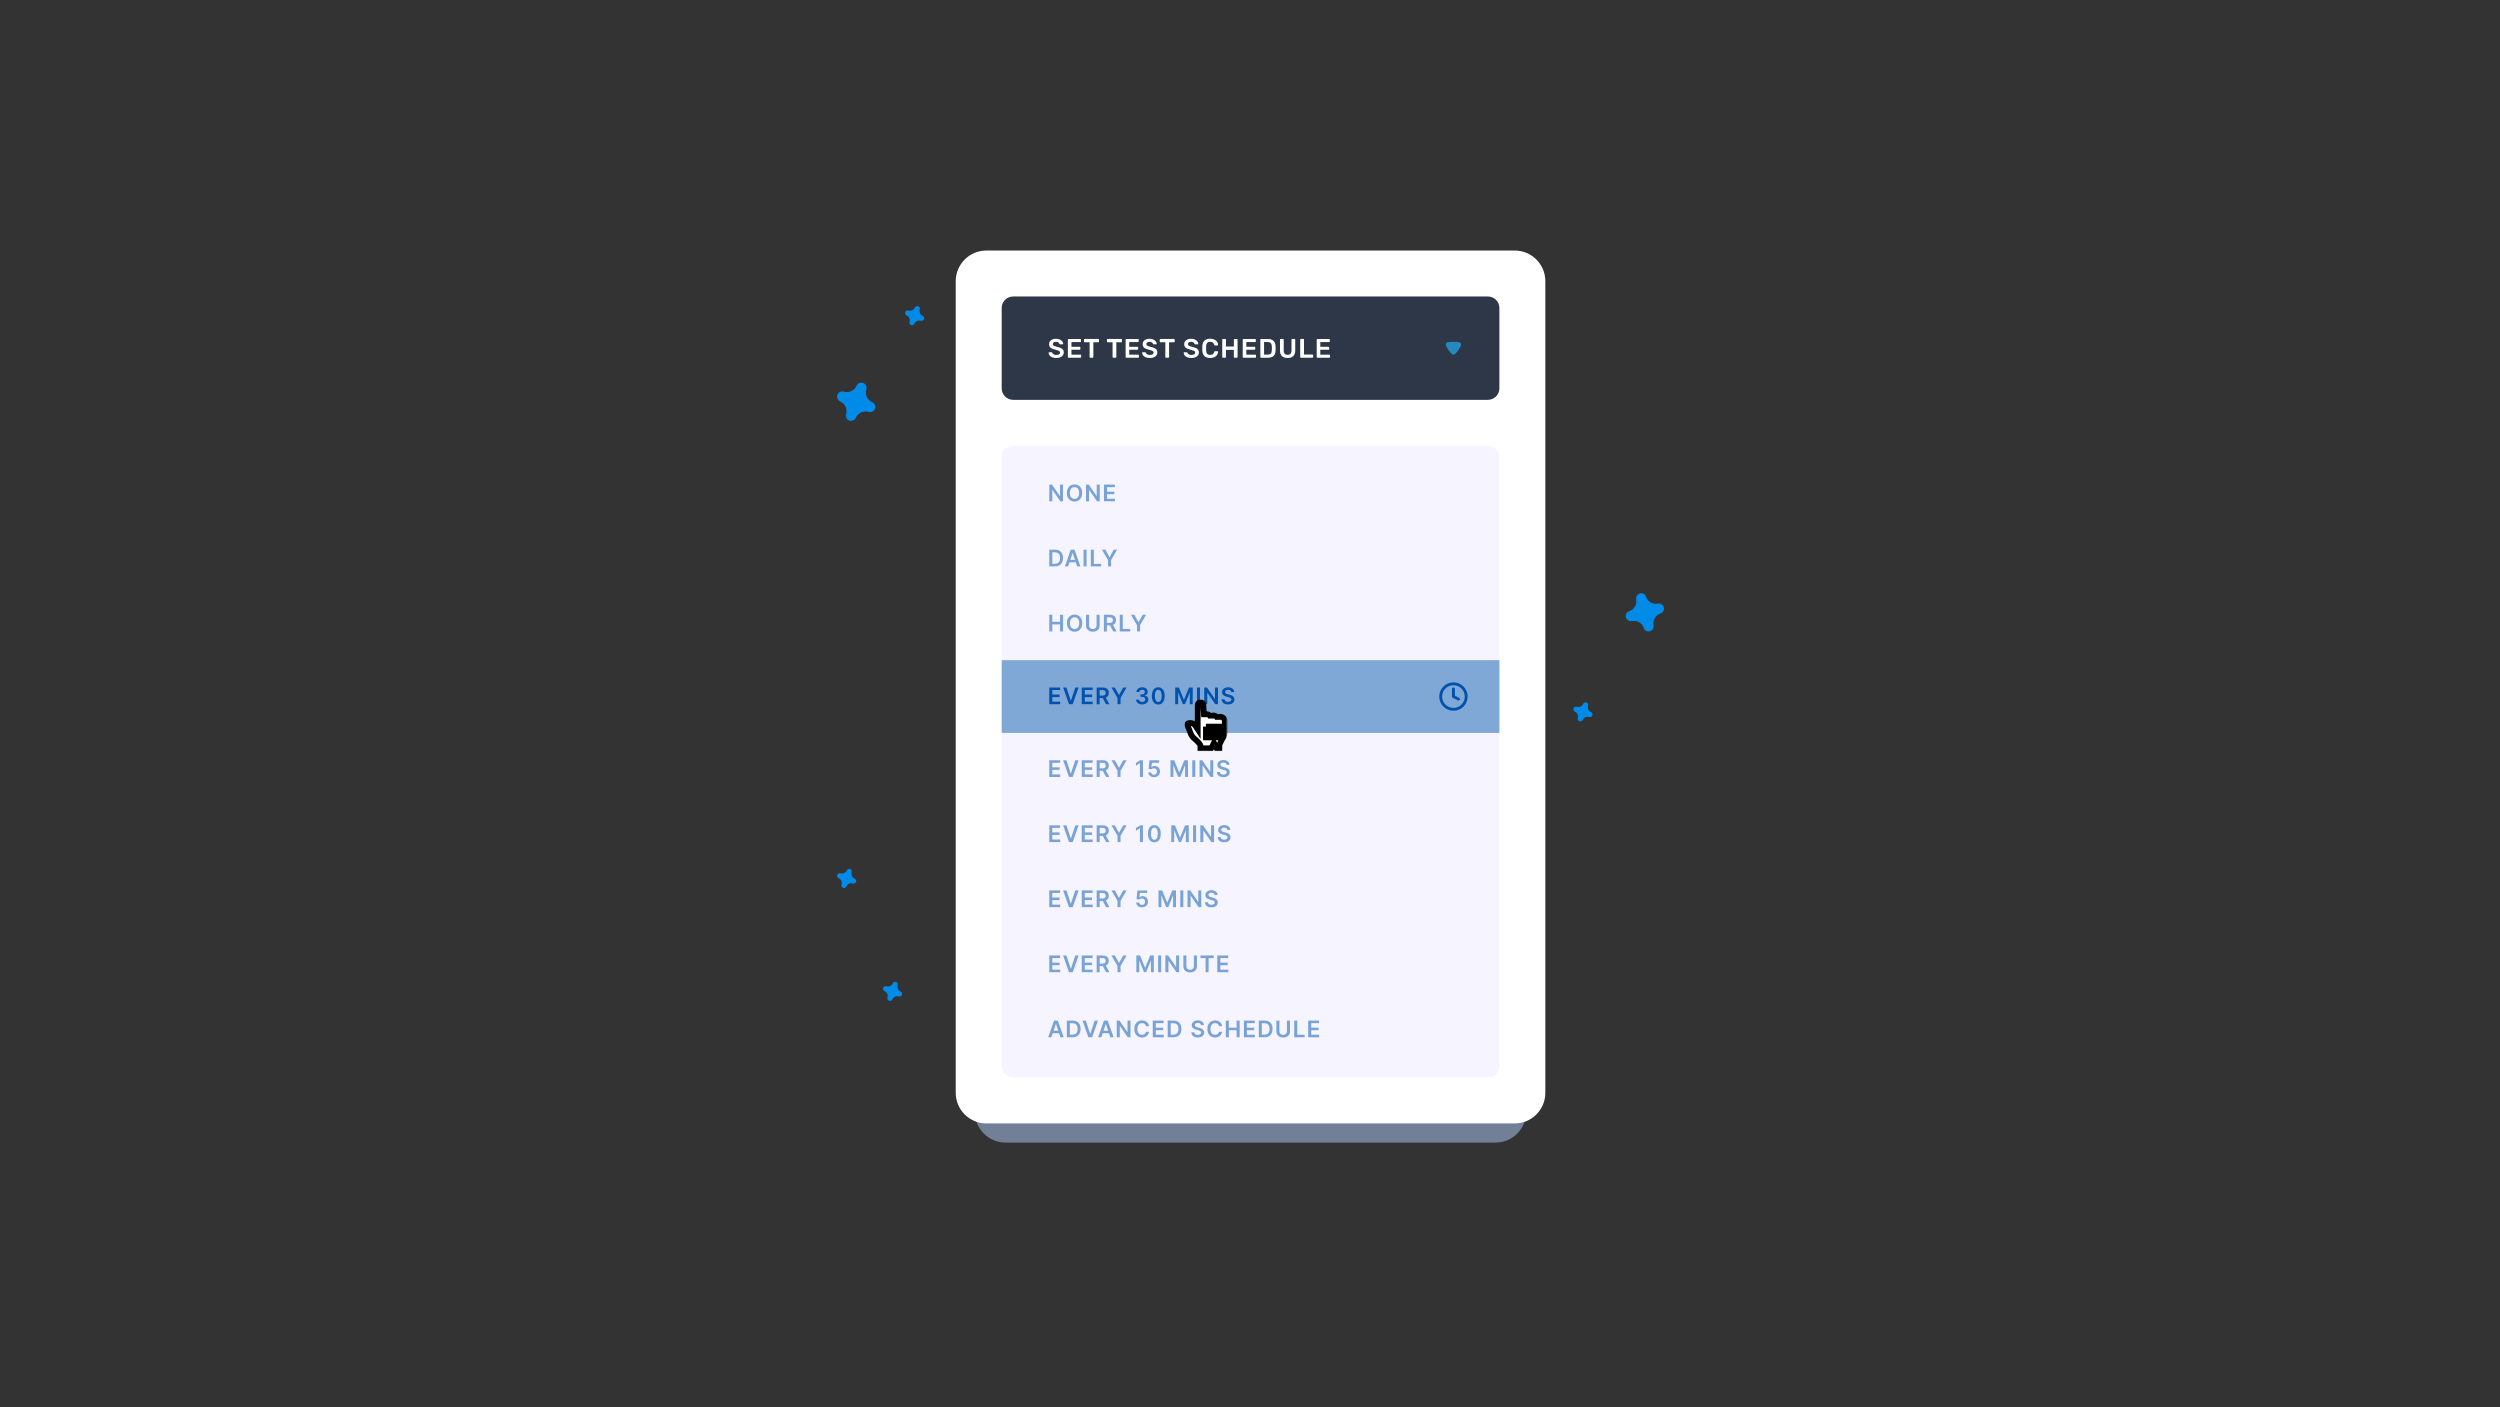 <?xml version="1.0" encoding="utf-8"?>
<!-- Generator: Adobe Illustrator 23.1.1, SVG Export Plug-In . SVG Version: 6.00 Build 0)  -->
<svg version="1.1" id="Layer_1" xmlns="http://www.w3.org/2000/svg" xmlns:xlink="http://www.w3.org/1999/xlink" x="0px" y="0px"
	 viewBox="0 0 1306 735" enable-background="new 0 0 1306 735" xml:space="preserve">
<rect x="0" y="0" width="1306" height="735" fill="#333333" stroke="none"/>
<g>
	<path fill="#008BE9" d="M481.98,164.99c-1.27-0.57-1.91-2-1.5-3.33c0.03-0.1,0.05-0.2,0.06-0.31c0.05-0.76-0.52-1.41-1.28-1.46
		c0,0-0.01,0-0.01,0c-0.47-0.03-0.92,0.18-1.19,0.55c-0.06,0.08-0.11,0.17-0.15,0.27c-0.57,1.27-2,1.91-3.33,1.5
		c-0.1-0.03-0.2-0.05-0.31-0.06c-0.76-0.05-1.41,0.52-1.46,1.28c0,0,0,0.01,0,0.01c-0.03,0.47,0.18,0.92,0.55,1.19
		c0.08,0.06,0.17,0.11,0.27,0.15c1.27,0.57,1.91,2,1.5,3.33c-0.03,0.1-0.05,0.2-0.06,0.31c-0.05,0.76,0.52,1.41,1.28,1.46
		c0,0,0.01,0,0.01,0c0.47,0.03,0.92-0.18,1.19-0.55c0.06-0.08,0.11-0.17,0.15-0.27c0.57-1.27,2-1.91,3.33-1.5
		c0.1,0.03,0.2,0.05,0.31,0.06c0.76,0.05,1.41-0.52,1.46-1.28c0,0,0-0.01,0-0.01c0.03-0.46-0.18-0.91-0.55-1.19
		C482.17,165.07,482.08,165.02,481.98,164.99z M446.46,458.99c-1.27-0.57-1.91-2-1.5-3.33c0.03-0.1,0.05-0.2,0.06-0.31
		c0.05-0.76-0.52-1.41-1.28-1.46c0,0-0.01,0-0.01,0c-0.46-0.03-0.91,0.18-1.19,0.55c-0.06,0.08-0.11,0.17-0.15,0.27
		c-0.57,1.27-2,1.91-3.33,1.5c-0.1-0.03-0.2-0.05-0.31-0.06c-0.76-0.05-1.41,0.52-1.46,1.28c0,0,0,0.01,0,0.01
		c-0.03,0.46,0.18,0.92,0.55,1.19c0.08,0.06,0.17,0.11,0.27,0.15c1.27,0.57,1.91,2,1.5,3.33c-0.03,0.1-0.05,0.2-0.06,0.31
		c-0.05,0.76,0.52,1.41,1.28,1.46c0,0,0.01,0,0.01,0c0.47,0.03,0.92-0.18,1.19-0.55c0.06-0.08,0.11-0.17,0.15-0.27
		c0.57-1.27,2-1.91,3.33-1.5c0.1,0.03,0.2,0.05,0.31,0.06c0.76,0.05,1.41-0.52,1.46-1.28c0,0,0-0.01,0-0.01
		c0.03-0.46-0.18-0.91-0.55-1.19C446.65,459.07,446.55,459.02,446.46,458.99L446.46,458.99z M470.46,517.99
		c-1.27-0.57-1.91-2-1.5-3.33c0.03-0.1,0.05-0.2,0.06-0.31c0.05-0.76-0.52-1.41-1.28-1.46c0,0-0.01,0-0.01,0
		c-0.46-0.03-0.91,0.18-1.19,0.55c-0.06,0.08-0.11,0.17-0.15,0.27c-0.57,1.27-2,1.91-3.33,1.5c-0.1-0.03-0.2-0.05-0.31-0.06
		c-0.76-0.05-1.41,0.52-1.46,1.28c0,0,0,0.01,0,0.01c-0.03,0.47,0.18,0.92,0.55,1.19c0.08,0.06,0.17,0.11,0.27,0.15
		c1.27,0.57,1.91,2,1.5,3.33c-0.03,0.1-0.05,0.2-0.06,0.31c-0.05,0.76,0.52,1.41,1.28,1.46c0,0,0.01,0,0.01,0
		c0.47,0.03,0.92-0.18,1.19-0.55c0.06-0.08,0.11-0.17,0.15-0.27c0.57-1.27,2-1.91,3.33-1.5c0.1,0.03,0.2,0.05,0.31,0.06
		c0.76,0.05,1.41-0.52,1.46-1.28c0,0,0-0.01,0-0.01c0.03-0.46-0.18-0.91-0.55-1.19C470.65,518.07,470.55,518.02,470.46,517.99
		L470.46,517.99z M455.62,210.07c-2.56-1.11-3.88-3.98-3.05-6.64c0.06-0.2,0.1-0.4,0.12-0.61c0.1-1.51-1.03-2.82-2.54-2.93
		c-1.16-0.08-2.25,0.58-2.71,1.65c-1.11,2.55-3.96,3.86-6.62,3.05c-0.2-0.06-0.4-0.1-0.61-0.12c-1.51-0.1-2.82,1.03-2.93,2.54
		c-0.08,1.16,0.58,2.25,1.65,2.71c2.55,1.11,3.86,3.96,3.05,6.61c-0.06,0.2-0.1,0.4-0.12,0.61c-0.1,1.51,1.03,2.82,2.54,2.93
		c1.16,0.08,2.25-0.58,2.71-1.65c1.11-2.55,3.96-3.86,6.62-3.05c0.2,0.06,0.4,0.11,0.61,0.12c1.51,0.1,2.82-1.03,2.93-2.54
		c0.07-0.94-0.35-1.85-1.12-2.41C455.99,210.23,455.81,210.14,455.62,210.07L455.62,210.07z M866.08,315.33
		c-2.67,0.54-5.33-1.01-6.17-3.6c-0.06-0.19-0.14-0.38-0.24-0.55c-0.77-1.27-2.42-1.67-3.69-0.9c0,0,0,0-0.01,0
		c-0.77,0.47-1.26,1.3-1.29,2.21c-0.01,0.2,0.01,0.4,0.05,0.6c0.54,2.67-1.01,5.33-3.6,6.17c-0.19,0.06-0.38,0.14-0.55,0.24
		c-1.27,0.77-1.67,2.42-0.9,3.69c0,0,0,0,0,0.01c0.47,0.77,1.3,1.26,2.21,1.29c0.2,0.01,0.4-0.01,0.6-0.06
		c2.67-0.54,5.33,1.01,6.17,3.6c0.05,0.2,0.14,0.38,0.24,0.55c0.77,1.27,2.42,1.67,3.69,0.9c0,0,0,0,0.01,0
		c0.77-0.47,1.26-1.3,1.29-2.21c0.01-0.2-0.01-0.4-0.05-0.6c-0.54-2.67,1.01-5.33,3.6-6.17c0.19-0.06,0.38-0.14,0.55-0.24
		c1.27-0.77,1.67-2.42,0.9-3.69c0,0,0,0,0-0.01c-0.47-0.77-1.3-1.26-2.21-1.29C866.48,315.27,866.28,315.28,866.08,315.33z
		 M831.11,371.99c-1.27-0.57-1.91-2-1.5-3.33c0.03-0.1,0.05-0.2,0.06-0.31c0.05-0.76-0.52-1.41-1.28-1.46c0,0-0.01,0-0.01,0
		c-0.47-0.03-0.92,0.18-1.19,0.55c-0.06,0.08-0.11,0.17-0.15,0.27c-0.57,1.27-2,1.91-3.33,1.5c-0.1-0.03-0.2-0.05-0.31-0.06
		c-0.76-0.05-1.41,0.52-1.46,1.28c0,0,0,0.01,0,0.01c-0.03,0.46,0.18,0.91,0.55,1.19c0.08,0.06,0.17,0.11,0.27,0.15
		c1.27,0.57,1.91,2,1.5,3.33c-0.03,0.1-0.05,0.2-0.06,0.31c-0.05,0.76,0.52,1.41,1.28,1.46c0,0,0.01,0,0.01,0
		c0.47,0.03,0.92-0.18,1.19-0.55c0.06-0.08,0.11-0.17,0.15-0.27c0.57-1.27,2-1.91,3.33-1.5c0.1,0.03,0.2,0.05,0.31,0.06
		c0.76,0.05,1.41-0.52,1.46-1.28c0,0,0-0.01,0-0.01c0.03-0.46-0.18-0.92-0.55-1.19C831.3,372.07,831.2,372.02,831.11,371.99z"/>
	<path fill="#718096" d="M525.28,140.88h256c8.84,0,16,7.16,16,16v424c0,8.84-7.16,16-16,16h-256c-8.84,0-16-7.16-16-16v-424
		C509.28,148.04,516.44,140.88,525.28,140.88z"/>
	<path fill="#FFFFFF" d="M515.28,130.88h276c8.84,0,16,7.16,16,16v424c0,8.84-7.16,16-16,16h-276c-8.84,0-16-7.16-16-16v-424
		C499.28,138.04,506.44,130.88,515.28,130.88z"/>
	<path opacity="0.5" fill="#ECEAFF" enable-background="new    " d="M529.28,232.88h248c3.31,0,6,2.69,6,6v318c0,3.31-2.69,6-6,6
		h-248c-3.31,0-6-2.69-6-6v-318C523.28,235.57,525.97,232.88,529.28,232.88z"/>
	<path fill="#FFFFFF" d="M523.28,344.88h260v38h-260V344.88z"/>
	<path opacity="0.5" fill="#0053B1" enable-background="new    " d="M523.28,344.88h260v38h-260V344.88z"/>
	<path fill-rule="evenodd" clip-rule="evenodd" fill="#0052AD" d="M759.28,357.96c-3.27,0-5.92,2.65-5.92,5.92
		c0,3.27,2.65,5.92,5.92,5.92c0,0,0,0,0,0c3.27,0,5.92-2.65,5.92-5.92C765.2,360.61,762.55,357.96,759.28,357.96z M751.86,363.88
		c0-4.1,3.32-7.42,7.42-7.42s7.42,3.32,7.42,7.42c0,4.1-3.32,7.42-7.42,7.42S751.86,367.98,751.86,363.88L751.86,363.88z"/>
	<path fill-rule="evenodd" clip-rule="evenodd" fill="#0052AD" d="M759.28,359.13c0.41,0,0.75,0.34,0.75,0.75v3.54l2.25,1.13
		c0.37,0.19,0.5,0.65,0.31,1.01c-0.19,0.35-0.62,0.5-0.98,0.33l-2.67-1.33c-0.25-0.13-0.42-0.39-0.42-0.67v-4
		C758.53,359.47,758.87,359.13,759.28,359.13L759.28,359.13z"/>
	<path opacity="0.5" fill="#0052AD" enable-background="new    " d="M555.31,253.15v8.73h-1.41l-4.11-5.94h-0.07v5.94h-1.58v-8.73
		h1.42l4.11,5.95h0.08v-5.95H555.31z M565.33,257.52c0,0.94-0.18,1.75-0.53,2.42c-0.35,0.67-0.83,1.18-1.43,1.54
		c-0.6,0.36-1.28,0.53-2.05,0.53c-0.77,0-1.45-0.18-2.05-0.53c-0.6-0.36-1.08-0.87-1.43-1.54c-0.35-0.67-0.52-1.47-0.52-2.41
		c0-0.94,0.17-1.74,0.52-2.41c0.35-0.67,0.83-1.18,1.43-1.54c0.6-0.35,1.29-0.53,2.05-0.53c0.76,0,1.45,0.18,2.05,0.53
		c0.61,0.35,1.08,0.87,1.43,1.54C565.16,255.77,565.33,256.58,565.33,257.52z M563.74,257.52c0-0.66-0.1-1.22-0.31-1.67
		c-0.2-0.46-0.49-0.8-0.85-1.04c-0.38-0.24-0.81-0.36-1.26-0.35c-0.48,0-0.89,0.12-1.26,0.35c-0.36,0.23-0.65,0.58-0.86,1.04
		c-0.2,0.45-0.31,1.01-0.31,1.67c0,0.66,0.1,1.22,0.31,1.68c0.21,0.46,0.49,0.8,0.86,1.04c0.36,0.23,0.78,0.35,1.26,0.35
		c0.44,0.01,0.88-0.11,1.26-0.35c0.36-0.24,0.65-0.58,0.85-1.04C563.64,258.74,563.74,258.18,563.74,257.52z M574.5,253.15v8.73
		h-1.41l-4.11-5.94h-0.07v5.94h-1.58v-8.73h1.41l4.11,5.95h0.08v-5.95H574.5z M576.72,261.88v-8.73h5.68v1.32h-4.09v2.37h3.8v1.33
		h-3.8v2.38h4.13v1.32H576.72L576.72,261.88z M551.1,295.88h-2.96v-8.73h3.02c0.87,0,1.61,0.17,2.23,0.52
		c0.62,0.34,1.12,0.86,1.44,1.5c0.34,0.65,0.5,1.43,0.5,2.34c0,0.91-0.17,1.69-0.51,2.34c-0.32,0.64-0.83,1.16-1.45,1.5
		C552.74,295.71,551.98,295.88,551.1,295.88z M549.72,294.51h1.3c0.61,0,1.12-0.11,1.52-0.33c0.41-0.23,0.71-0.56,0.92-1
		c0.2-0.45,0.31-1,0.31-1.67c0-0.67-0.1-1.22-0.31-1.66c-0.19-0.42-0.5-0.77-0.91-0.99c-0.4-0.22-0.89-0.33-1.48-0.33h-1.35
		C549.72,288.52,549.72,294.51,549.72,294.51z M557.99,295.88h-1.69l3.07-8.73h1.95l3.08,8.73h-1.69l-2.33-6.94h-0.07
		C560.31,288.94,557.99,295.88,557.99,295.88z M558.04,292.46h4.6v1.27h-4.6V292.46z M567.63,287.15v8.73h-1.58v-8.73H567.63
		L567.63,287.15z M569.84,295.88v-8.73h1.58v7.4h3.84v1.32L569.84,295.88L569.84,295.88z M575.66,287.15h1.79l2.14,3.86h0.09
		l2.14-3.86h1.78l-3.17,5.47v3.26h-1.58v-3.26L575.66,287.15z M548.14,329.88v-8.73h1.58v3.69h4.04v-3.69h1.59v8.73h-1.59v-3.71
		h-4.04v3.71H548.14z M565.37,325.52c0,0.94-0.18,1.75-0.53,2.42c-0.35,0.67-0.83,1.18-1.43,1.54c-0.6,0.36-1.29,0.53-2.05,0.53
		s-1.45-0.18-2.05-0.53c-0.6-0.36-1.08-0.87-1.43-1.54c-0.35-0.67-0.52-1.47-0.52-2.41c0-0.94,0.17-1.74,0.52-2.41
		c0.35-0.67,0.83-1.18,1.43-1.54c0.61-0.35,1.29-0.53,2.05-0.53s1.45,0.18,2.05,0.53c0.61,0.36,1.08,0.87,1.43,1.54
		C565.19,323.77,565.37,324.58,565.37,325.52z M563.78,325.52c0-0.66-0.1-1.22-0.31-1.67c-0.2-0.46-0.49-0.8-0.85-1.04
		c-0.38-0.24-0.81-0.36-1.26-0.35c-0.47,0-0.89,0.12-1.26,0.35c-0.36,0.23-0.65,0.58-0.86,1.04c-0.2,0.45-0.31,1.01-0.31,1.67
		c0,0.66,0.1,1.22,0.31,1.68c0.21,0.46,0.49,0.8,0.86,1.04c0.36,0.23,0.78,0.35,1.26,0.35c0.44,0.01,0.88-0.11,1.26-0.35
		c0.36-0.24,0.65-0.58,0.85-1.04C563.68,326.74,563.78,326.18,563.78,325.52z M572.86,321.15h1.58v5.7c0,0.62-0.15,1.18-0.44,1.65
		c-0.3,0.48-0.73,0.87-1.24,1.11c-0.53,0.26-1.15,0.4-1.86,0.4c-0.71,0-1.34-0.13-1.87-0.4c-0.51-0.25-0.94-0.63-1.24-1.11
		c-0.29-0.47-0.44-1.02-0.44-1.65v-5.7h1.58v5.57c0,0.36,0.08,0.69,0.24,0.97c0.16,0.28,0.39,0.51,0.68,0.67
		c0.29,0.16,0.64,0.24,1.04,0.24c0.4,0,0.75-0.08,1.04-0.24c0.3-0.16,0.52-0.38,0.68-0.67c0.16-0.28,0.24-0.61,0.24-0.97
		L572.86,321.15L572.86,321.15z M576.66,329.88v-8.73h3.27c0.67,0,1.23,0.12,1.69,0.35c0.46,0.23,0.8,0.56,1.04,0.98
		c0.24,0.42,0.35,0.9,0.35,1.46c0,0.56-0.12,1.05-0.36,1.46c-0.24,0.42-0.61,0.75-1.04,0.95c-0.46,0.22-1.03,0.33-1.7,0.33h-2.33
		v-1.31h2.12c0.39,0,0.71-0.05,0.96-0.16c0.25-0.11,0.43-0.27,0.55-0.48c0.12-0.21,0.18-0.48,0.18-0.78c0-0.31-0.06-0.57-0.18-0.79
		c-0.13-0.22-0.32-0.4-0.56-0.5c-0.25-0.12-0.57-0.17-0.97-0.17h-1.45v7.41H576.66L576.66,329.88z M581.17,325.93l2.16,3.95h-1.76
		l-2.12-3.95H581.17z M584.97,329.88v-8.73h1.58v7.4h3.84v1.33H584.97L584.97,329.88z M590.79,321.15h1.79l2.14,3.86h0.09l2.14-3.86
		h1.78l-3.17,5.47v3.26h-1.58v-3.26L590.79,321.15L590.79,321.15z"/>
	<path fill="#0052AD" d="M548.14,367.88v-8.73h5.68v1.32h-4.1v2.37h3.8v1.33h-3.8v2.38h4.13v1.32H548.14z M557.1,359.15l2.27,6.87
		h0.09l2.27-6.87h1.74l-3.08,8.73h-1.95l-3.07-8.73C555.36,359.15,557.1,359.15,557.1,359.15z M565.11,367.88v-8.73h5.68v1.32h-4.1
		v2.37h3.8v1.33h-3.8v2.38h4.13v1.32C570.82,367.88,565.11,367.88,565.11,367.88z M572.9,367.88v-8.73h3.27
		c0.67,0,1.23,0.12,1.69,0.35c0.46,0.23,0.8,0.56,1.03,0.98c0.24,0.42,0.35,0.9,0.35,1.46c0,0.56-0.12,1.05-0.36,1.46
		c-0.24,0.42-0.61,0.75-1.04,0.95c-0.46,0.22-1.03,0.33-1.7,0.33h-2.33v-1.31h2.12c0.39,0,0.71-0.05,0.96-0.16
		c0.25-0.11,0.43-0.27,0.55-0.48c0.12-0.21,0.18-0.48,0.18-0.78c0-0.31-0.06-0.57-0.18-0.79c-0.13-0.22-0.32-0.4-0.56-0.5
		c-0.25-0.12-0.57-0.17-0.97-0.17h-1.45v7.41H572.9z M577.41,363.93l2.16,3.95h-1.77l-2.12-3.95H577.41z M580.61,359.15h1.78
		l2.14,3.86h0.09l2.13-3.86h1.79l-3.17,5.47v3.26h-1.58v-3.26L580.61,359.15L580.61,359.15z M596.68,368c-0.61,0-1.16-0.1-1.64-0.32
		c-0.45-0.19-0.83-0.49-1.12-0.88c-0.28-0.38-0.43-0.83-0.44-1.3h1.6c0.01,0.24,0.09,0.44,0.23,0.62c0.15,0.18,0.35,0.32,0.57,0.4
		c0.24,0.1,0.5,0.14,0.79,0.14c0.31,0,0.59-0.05,0.83-0.16c0.24-0.11,0.43-0.26,0.57-0.46c0.14-0.2,0.2-0.42,0.2-0.68
		c0.01-0.25-0.07-0.49-0.21-0.7c-0.15-0.21-0.36-0.38-0.6-0.47c-0.26-0.11-0.58-0.17-0.95-0.17h-0.77v-1.22h0.77
		c0.3,0,0.57-0.05,0.8-0.16c0.23-0.1,0.41-0.25,0.54-0.44c0.13-0.19,0.2-0.42,0.19-0.67c0.01-0.23-0.05-0.45-0.17-0.64
		c-0.11-0.19-0.28-0.34-0.47-0.43c-0.22-0.11-0.47-0.16-0.71-0.15c-0.27,0-0.51,0.05-0.74,0.14c-0.23,0.1-0.41,0.23-0.55,0.41
		c-0.14,0.18-0.22,0.4-0.22,0.63h-1.52c0-0.46,0.15-0.91,0.42-1.29c0.28-0.38,0.66-0.68,1.09-0.87c0.48-0.22,1-0.32,1.53-0.32
		c0.58,0,1.09,0.11,1.52,0.33c0.41,0.19,0.75,0.5,1,0.87c0.24,0.37,0.35,0.77,0.35,1.21c0,0.49-0.14,0.9-0.43,1.24
		c-0.29,0.33-0.67,0.55-1.14,0.65v0.07c0.61,0.09,1.08,0.31,1.41,0.68c0.33,0.37,0.49,0.82,0.49,1.37c0,0.49-0.14,0.93-0.42,1.31
		c-0.28,0.38-0.66,0.68-1.14,0.9C597.86,367.89,597.3,368,596.68,368L596.68,368z M605.09,368.05c-0.7,0-1.3-0.18-1.81-0.53
		c-0.5-0.36-0.89-0.87-1.16-1.55c-0.27-0.68-0.4-1.49-0.4-2.44c0-0.95,0.14-1.76,0.4-2.43c0.27-0.67,0.65-1.18,1.15-1.53
		c0.5-0.35,1.1-0.53,1.8-0.53c0.7,0,1.3,0.18,1.8,0.53c0.5,0.35,0.89,0.86,1.15,1.53c0.27,0.67,0.41,1.48,0.41,2.43
		c0,0.95-0.14,1.77-0.41,2.45c-0.27,0.67-0.65,1.19-1.15,1.54C606.39,367.87,605.79,368.05,605.09,368.05z M605.09,366.71
		c0.54,0,0.98-0.27,1.29-0.8c0.32-0.54,0.48-1.33,0.48-2.38c0-0.69-0.07-1.28-0.22-1.75c-0.14-0.47-0.35-0.83-0.61-1.07
		c-0.25-0.24-0.59-0.37-0.94-0.36c-0.54,0-0.97,0.27-1.29,0.81c-0.32,0.54-0.47,1.33-0.48,2.37c0,0.7,0.07,1.28,0.21,1.76
		c0.15,0.48,0.35,0.83,0.61,1.07C604.41,366.59,604.73,366.71,605.09,366.71L605.09,366.71z M613.93,359.15h1.93l2.59,6.32h0.1
		l2.59-6.32h1.93v8.73h-1.52v-6h-0.08l-2.41,5.97h-1.13l-2.41-5.98h-0.08v6.01h-1.52V359.15L613.93,359.15z M626.89,359.15v8.73
		h-1.58v-8.73L626.89,359.15L626.89,359.15z M636.27,359.15v8.73h-1.41l-4.11-5.95h-0.07v5.95h-1.58v-8.73h1.41l4.11,5.95h0.08
		v-5.95L636.27,359.15L636.27,359.15z M643.23,361.55c-0.03-0.35-0.21-0.67-0.5-0.87c-0.29-0.21-0.67-0.31-1.14-0.31
		c-0.33,0-0.61,0.05-0.85,0.15c-0.21,0.08-0.4,0.22-0.54,0.4c-0.12,0.17-0.19,0.37-0.19,0.58c0,0.18,0.04,0.34,0.12,0.47
		c0.08,0.13,0.2,0.25,0.34,0.34c0.15,0.09,0.31,0.17,0.48,0.23c0.18,0.06,0.35,0.11,0.53,0.16l0.82,0.2
		c0.33,0.08,0.65,0.18,0.95,0.31c0.31,0.13,0.58,0.3,0.82,0.49c0.24,0.2,0.44,0.44,0.58,0.72c0.14,0.28,0.21,0.61,0.21,0.99
		c0,0.51-0.13,0.96-0.39,1.35c-0.26,0.39-0.64,0.69-1.13,0.91c-0.49,0.22-1.09,0.32-1.79,0.32c-0.68,0-1.27-0.11-1.77-0.32
		c-0.5-0.21-0.89-0.52-1.17-0.92c-0.28-0.4-0.43-0.89-0.45-1.47h1.55c0.02,0.3,0.12,0.56,0.28,0.76c0.16,0.2,0.38,0.35,0.64,0.45
		c0.27,0.1,0.57,0.15,0.89,0.15c0.34,0,0.65-0.05,0.9-0.15c0.24-0.09,0.45-0.24,0.61-0.43c0.15-0.19,0.22-0.41,0.23-0.66
		c0-0.21-0.07-0.41-0.2-0.56c-0.15-0.17-0.34-0.29-0.55-0.38c-0.26-0.11-0.54-0.2-0.82-0.27l-0.99-0.26
		c-0.72-0.18-1.29-0.46-1.7-0.84c-0.41-0.38-0.62-0.88-0.62-1.5c0-0.51,0.14-0.96,0.42-1.35c0.29-0.4,0.69-0.71,1.15-0.9
		c0.48-0.22,1.03-0.32,1.64-0.32c0.62,0,1.16,0.11,1.63,0.32c0.47,0.21,0.84,0.51,1.1,0.89c0.27,0.38,0.41,0.81,0.41,1.3H643.23
		L643.23,361.55z"/>
	<path opacity="0.5" fill="#0052AD" enable-background="new    " d="M548.14,405.88v-8.73h5.68v1.33h-4.1v2.37h3.8v1.33h-3.8v2.38
		h4.13v1.33H548.14z M557.1,397.15l2.27,6.87h0.09l2.27-6.87h1.74l-3.08,8.73h-1.95l-3.07-8.73
		C555.36,397.15,557.1,397.15,557.1,397.15z M565.11,405.88v-8.73h5.68v1.33h-4.1v2.37h3.8v1.33h-3.8v2.38h4.13v1.33
		C570.82,405.88,565.11,405.88,565.11,405.88z M572.9,405.88v-8.73h3.27c0.67,0,1.23,0.12,1.69,0.35c0.46,0.23,0.8,0.56,1.03,0.98
		c0.24,0.42,0.35,0.9,0.35,1.46c0,0.56-0.12,1.05-0.36,1.46c-0.24,0.42-0.61,0.75-1.04,0.95c-0.46,0.22-1.03,0.33-1.7,0.33h-2.33
		v-1.31h2.12c0.39,0,0.71-0.05,0.96-0.16c0.25-0.11,0.43-0.27,0.55-0.48c0.12-0.21,0.18-0.48,0.18-0.78c0-0.31-0.06-0.57-0.18-0.79
		c-0.13-0.22-0.32-0.4-0.56-0.5c-0.25-0.12-0.57-0.17-0.97-0.17h-1.45v7.41H572.9z M577.41,401.93l2.16,3.95h-1.77l-2.12-3.95
		H577.41z M580.61,397.15h1.78l2.14,3.86h0.09l2.13-3.86h1.79l-3.17,5.47v3.26h-1.58v-3.26L580.61,397.15L580.61,397.15z
		 M597.1,397.15v8.73h-1.58v-7.19h-0.05l-2.04,1.3v-1.45l2.17-1.39L597.1,397.15L597.1,397.15z M602.85,406
		c-0.57,0-1.08-0.11-1.52-0.32c-0.43-0.2-0.8-0.5-1.07-0.89c-0.26-0.38-0.41-0.83-0.42-1.29h1.53c0.03,0.36,0.18,0.65,0.46,0.88
		c0.28,0.23,0.62,0.34,1.01,0.34c0.29,0.01,0.58-0.07,0.83-0.21c0.24-0.14,0.43-0.34,0.57-0.59c0.14-0.27,0.21-0.56,0.21-0.86
		c0.01-0.31-0.06-0.61-0.21-0.88c-0.14-0.25-0.34-0.46-0.58-0.6c-0.26-0.15-0.55-0.23-0.85-0.22c-0.26,0-0.53,0.05-0.77,0.14
		c-0.25,0.1-0.45,0.23-0.6,0.39l-1.43-0.23l0.46-4.5h5.06v1.32h-3.76l-0.25,2.31h0.05c0.16-0.19,0.39-0.35,0.69-0.47
		c0.31-0.13,0.64-0.2,0.97-0.19c1-0.02,1.92,0.52,2.4,1.4c0.24,0.43,0.36,0.93,0.36,1.49c0,0.58-0.13,1.09-0.4,1.54
		c-0.26,0.45-0.65,0.82-1.1,1.06C604.01,405.87,603.46,406,602.85,406L602.85,406z M611.47,397.15h1.93l2.59,6.32h0.1l2.59-6.32
		h1.93v8.73h-1.52v-6h-0.08l-2.41,5.97h-1.13l-2.41-5.98h-0.08v6.01h-1.52V397.15L611.47,397.15z M624.42,397.15v8.73h-1.58v-8.73
		H624.42z M633.81,397.15v8.73h-1.41l-4.11-5.95h-0.07v5.95h-1.58v-8.73h1.41l4.11,5.95h0.08v-5.95H633.81L633.81,397.15z
		 M640.77,399.55c-0.03-0.35-0.21-0.67-0.5-0.87c-0.29-0.21-0.67-0.31-1.14-0.31c-0.33,0-0.61,0.05-0.85,0.15
		c-0.21,0.08-0.4,0.22-0.54,0.4c-0.12,0.17-0.19,0.37-0.19,0.58c0,0.18,0.04,0.34,0.12,0.47c0.09,0.13,0.2,0.25,0.35,0.34
		c0.15,0.09,0.31,0.17,0.48,0.23c0.18,0.06,0.35,0.11,0.53,0.16l0.82,0.2c0.33,0.08,0.65,0.18,0.95,0.31
		c0.31,0.13,0.58,0.3,0.82,0.49c0.24,0.2,0.44,0.44,0.58,0.72c0.14,0.28,0.21,0.61,0.21,0.99c0,0.51-0.13,0.96-0.39,1.35
		c-0.26,0.39-0.64,0.69-1.13,0.91c-0.49,0.22-1.09,0.32-1.79,0.32c-0.68,0-1.27-0.11-1.77-0.32c-0.5-0.21-0.89-0.52-1.17-0.92
		c-0.28-0.4-0.43-0.89-0.45-1.47h1.55c0.02,0.3,0.12,0.56,0.28,0.76c0.17,0.2,0.38,0.35,0.64,0.45c0.27,0.1,0.57,0.15,0.9,0.15
		c0.34,0,0.65-0.05,0.9-0.15c0.26-0.11,0.47-0.25,0.61-0.43c0.15-0.19,0.22-0.41,0.23-0.66c0-0.21-0.07-0.41-0.2-0.56
		c-0.15-0.17-0.34-0.29-0.55-0.38c-0.26-0.11-0.54-0.2-0.82-0.27l-0.99-0.26c-0.72-0.18-1.29-0.46-1.7-0.84
		c-0.41-0.38-0.62-0.88-0.62-1.5c0-0.51,0.14-0.96,0.42-1.35c0.29-0.4,0.69-0.71,1.15-0.9c0.48-0.22,1.03-0.32,1.64-0.32
		c0.62,0,1.16,0.11,1.63,0.32c0.47,0.21,0.84,0.51,1.1,0.89c0.27,0.38,0.41,0.81,0.41,1.3L640.77,399.55L640.77,399.55z
		 M548.14,439.88v-8.73h5.68v1.33h-4.1v2.37h3.8v1.33h-3.8v2.38h4.13v1.33H548.14z M557.1,431.15l2.27,6.87h0.09l2.27-6.87h1.74
		l-3.08,8.73h-1.95l-3.07-8.73C555.36,431.15,557.1,431.15,557.1,431.15z M565.11,439.88v-8.73h5.68v1.33h-4.1v2.37h3.8v1.33h-3.8
		v2.38h4.13v1.33C570.82,439.88,565.11,439.88,565.11,439.88z M572.9,439.88v-8.73h3.27c0.67,0,1.23,0.12,1.69,0.35
		c0.46,0.23,0.8,0.56,1.03,0.98c0.24,0.42,0.35,0.9,0.35,1.46c0,0.56-0.12,1.05-0.36,1.46c-0.24,0.42-0.61,0.75-1.04,0.95
		c-0.46,0.22-1.03,0.33-1.7,0.33h-2.33v-1.31h2.12c0.39,0,0.71-0.05,0.96-0.16c0.25-0.11,0.43-0.27,0.55-0.48
		c0.12-0.21,0.18-0.48,0.18-0.78c0-0.31-0.06-0.57-0.18-0.79c-0.13-0.22-0.32-0.4-0.56-0.5c-0.25-0.12-0.57-0.17-0.97-0.17h-1.45
		v7.41H572.9z M577.41,435.93l2.16,3.95h-1.77l-2.12-3.95H577.41z M580.61,431.15h1.78l2.14,3.86h0.09l2.13-3.86h1.79l-3.17,5.47
		v3.26h-1.58v-3.26L580.61,431.15L580.61,431.15z M597.1,431.15v8.73h-1.58v-7.19h-0.05l-2.04,1.3v-1.45l2.17-1.39L597.1,431.15
		L597.1,431.15z M603.04,440.05c-0.7,0-1.3-0.18-1.81-0.53c-0.5-0.36-0.89-0.87-1.15-1.55c-0.27-0.68-0.4-1.49-0.4-2.44
		c0-0.95,0.14-1.76,0.4-2.43c0.27-0.67,0.66-1.18,1.16-1.53c0.5-0.35,1.1-0.53,1.8-0.53c0.7,0,1.3,0.18,1.8,0.53
		c0.5,0.35,0.89,0.86,1.15,1.53c0.27,0.67,0.4,1.48,0.4,2.43c0,0.95-0.13,1.77-0.4,2.45c-0.27,0.67-0.65,1.19-1.15,1.54
		C604.34,439.87,603.74,440.05,603.04,440.05L603.04,440.05z M603.04,438.71c0.55,0,0.98-0.27,1.29-0.8
		c0.32-0.54,0.48-1.33,0.48-2.38c0-0.69-0.07-1.28-0.22-1.75c-0.14-0.47-0.35-0.83-0.61-1.07c-0.25-0.24-0.59-0.37-0.94-0.36
		c-0.54,0-0.97,0.27-1.29,0.81c-0.32,0.54-0.47,1.33-0.48,2.36c0,0.7,0.07,1.28,0.21,1.76c0.15,0.48,0.35,0.83,0.61,1.07
		C602.36,438.59,602.68,438.71,603.04,438.71L603.04,438.71z M611.88,431.15h1.93l2.59,6.32h0.1l2.59-6.32h1.93v8.73h-1.52v-6h-0.08
		l-2.41,5.97h-1.13l-2.41-5.98h-0.08v6.01h-1.52L611.88,431.15L611.88,431.15z M624.83,431.15v8.73h-1.58v-8.73H624.83z
		 M634.22,431.15v8.73h-1.41l-4.11-5.95h-0.07v5.95h-1.58v-8.73h1.41l4.11,5.95h0.08v-5.95H634.22L634.22,431.15z M641.18,433.55
		c-0.03-0.35-0.21-0.67-0.5-0.87c-0.29-0.21-0.67-0.31-1.14-0.31c-0.33,0-0.61,0.05-0.85,0.15c-0.21,0.08-0.4,0.22-0.54,0.4
		c-0.12,0.17-0.19,0.37-0.19,0.58c0,0.18,0.04,0.34,0.12,0.47c0.09,0.13,0.2,0.25,0.35,0.34c0.14,0.09,0.31,0.17,0.48,0.23
		c0.18,0.06,0.35,0.11,0.53,0.16l0.82,0.2c0.33,0.08,0.65,0.18,0.95,0.31c0.31,0.13,0.58,0.3,0.82,0.49
		c0.24,0.2,0.44,0.44,0.58,0.72c0.14,0.28,0.21,0.61,0.21,0.99c0,0.51-0.13,0.96-0.39,1.35c-0.26,0.39-0.64,0.69-1.13,0.91
		c-0.49,0.22-1.09,0.32-1.79,0.32c-0.68,0-1.27-0.11-1.77-0.32c-0.5-0.21-0.89-0.52-1.17-0.92c-0.28-0.4-0.43-0.89-0.45-1.47h1.56
		c0.02,0.3,0.12,0.56,0.28,0.76c0.17,0.2,0.38,0.35,0.64,0.45c0.27,0.1,0.57,0.15,0.9,0.15c0.34,0,0.65-0.05,0.9-0.15
		c0.26-0.11,0.47-0.25,0.61-0.43c0.15-0.19,0.22-0.41,0.23-0.66c0-0.21-0.07-0.41-0.2-0.56c-0.15-0.17-0.34-0.29-0.55-0.38
		c-0.26-0.11-0.54-0.2-0.82-0.27l-0.99-0.26c-0.72-0.18-1.29-0.46-1.7-0.84c-0.41-0.38-0.62-0.88-0.62-1.5
		c0-0.51,0.14-0.96,0.42-1.35c0.29-0.4,0.69-0.71,1.15-0.9c0.48-0.22,1.03-0.32,1.64-0.32c0.62,0,1.16,0.11,1.63,0.32
		c0.47,0.21,0.84,0.51,1.1,0.89c0.27,0.38,0.41,0.81,0.41,1.3L641.18,433.55L641.18,433.55z M548.14,473.88v-8.73h5.68v1.33h-4.1
		v2.37h3.8v1.33h-3.8v2.38h4.13v1.33H548.14z M557.1,465.15l2.27,6.87h0.09l2.27-6.87h1.74l-3.08,8.73h-1.95l-3.07-8.73
		C555.36,465.15,557.1,465.15,557.1,465.15z M565.11,473.88v-8.73h5.68v1.33h-4.1v2.37h3.8v1.33h-3.8v2.38h4.13v1.33
		C570.82,473.88,565.11,473.88,565.11,473.88z M572.9,473.88v-8.73h3.27c0.67,0,1.23,0.12,1.69,0.35c0.46,0.23,0.8,0.56,1.03,0.98
		c0.24,0.42,0.35,0.9,0.35,1.46c0,0.56-0.12,1.05-0.36,1.46c-0.24,0.42-0.61,0.75-1.04,0.95c-0.46,0.22-1.03,0.33-1.7,0.33h-2.33
		v-1.31h2.12c0.39,0,0.71-0.05,0.96-0.16c0.25-0.11,0.43-0.27,0.55-0.48c0.12-0.21,0.18-0.48,0.18-0.78c0-0.31-0.06-0.57-0.18-0.79
		c-0.13-0.22-0.32-0.4-0.56-0.5c-0.25-0.12-0.57-0.17-0.97-0.17h-1.45v7.41H572.9z M577.41,469.93l2.16,3.95h-1.77l-2.12-3.95
		H577.41z M580.61,465.15h1.78l2.14,3.86h0.09l2.13-3.86h1.79l-3.17,5.47v3.26h-1.58v-3.26L580.61,465.15L580.61,465.15z
		 M596.58,474c-0.57,0-1.08-0.11-1.53-0.32c-0.43-0.2-0.8-0.5-1.07-0.89c-0.26-0.38-0.41-0.83-0.42-1.29h1.53
		c0.03,0.36,0.18,0.65,0.47,0.88c0.28,0.23,0.62,0.34,1.01,0.34c0.31,0,0.59-0.07,0.83-0.21c0.24-0.14,0.43-0.34,0.57-0.59
		c0.14-0.25,0.21-0.54,0.2-0.86c0.01-0.31-0.06-0.61-0.21-0.88c-0.14-0.25-0.34-0.46-0.58-0.6c-0.26-0.15-0.55-0.23-0.85-0.22
		c-0.26,0-0.53,0.05-0.77,0.14c-0.25,0.1-0.45,0.23-0.6,0.39l-1.43-0.23l0.46-4.5h5.06v1.32h-3.75l-0.25,2.31h0.05
		c0.16-0.19,0.39-0.35,0.69-0.47c0.29-0.13,0.62-0.19,0.97-0.19c0.53,0,1,0.12,1.41,0.38c0.41,0.25,0.74,0.59,0.98,1.02
		c0.24,0.43,0.36,0.93,0.36,1.49c0,0.58-0.13,1.09-0.4,1.54c-0.26,0.45-0.65,0.81-1.1,1.06C597.74,473.87,597.2,474,596.58,474
		L596.58,474z M605.2,465.15h1.93l2.59,6.32h0.1l2.59-6.32h1.93v8.73h-1.52v-6h-0.08l-2.41,5.97h-1.13l-2.41-5.98h-0.08v6.01h-1.52
		V465.15L605.2,465.15z M618.16,465.15v8.73h-1.58v-8.73H618.16z M627.54,465.15v8.73h-1.41l-4.11-5.95h-0.07v5.95h-1.58v-8.73h1.42
		l4.11,5.95h0.08v-5.95H627.54z M634.51,467.55c-0.03-0.35-0.21-0.67-0.5-0.87c-0.29-0.21-0.67-0.31-1.14-0.31
		c-0.33,0-0.61,0.05-0.85,0.15c-0.21,0.08-0.4,0.22-0.54,0.4c-0.23,0.31-0.25,0.72-0.07,1.06c0.09,0.13,0.2,0.25,0.35,0.34
		c0.14,0.09,0.3,0.17,0.48,0.23c0.18,0.06,0.35,0.11,0.53,0.16l0.82,0.2c0.33,0.08,0.65,0.18,0.95,0.31
		c0.31,0.13,0.58,0.3,0.82,0.49c0.24,0.2,0.44,0.44,0.58,0.72c0.14,0.28,0.21,0.61,0.21,0.99c0,0.51-0.13,0.96-0.39,1.35
		c-0.26,0.39-0.64,0.69-1.13,0.91c-0.49,0.22-1.09,0.32-1.79,0.32c-0.68,0-1.27-0.11-1.77-0.32c-0.5-0.21-0.89-0.52-1.17-0.92
		c-0.28-0.4-0.43-0.89-0.45-1.47h1.56c0.02,0.3,0.12,0.56,0.28,0.76c0.16,0.2,0.38,0.35,0.64,0.45c0.27,0.1,0.57,0.15,0.89,0.15
		c0.34,0,0.65-0.05,0.9-0.15c0.26-0.11,0.47-0.25,0.61-0.43c0.15-0.19,0.22-0.41,0.23-0.66c0.01-0.21-0.07-0.41-0.2-0.56
		c-0.15-0.17-0.34-0.29-0.55-0.38c-0.26-0.11-0.54-0.2-0.82-0.27l-0.99-0.26c-0.72-0.18-1.29-0.46-1.7-0.84
		c-0.41-0.38-0.62-0.88-0.62-1.5c0-0.51,0.14-0.96,0.42-1.35c0.29-0.4,0.69-0.71,1.15-0.9c0.48-0.22,1.03-0.32,1.64-0.32
		c0.62,0,1.16,0.11,1.63,0.32c0.47,0.21,0.84,0.51,1.1,0.89c0.27,0.38,0.4,0.81,0.41,1.3L634.51,467.55L634.51,467.55z
		 M548.14,507.88v-8.73h5.68v1.33h-4.1v2.37h3.8v1.33h-3.8v2.38h4.13v1.33H548.14z M557.1,499.15l2.27,6.87h0.09l2.27-6.87h1.74
		l-3.08,8.73h-1.95l-3.07-8.73C555.36,499.15,557.1,499.15,557.1,499.15z M565.11,507.88v-8.73h5.68v1.33h-4.1v2.37h3.8v1.33h-3.8
		v2.38h4.13v1.33C570.82,507.88,565.11,507.88,565.11,507.88z M572.9,507.88v-8.73h3.27c0.67,0,1.23,0.12,1.69,0.35
		c0.46,0.23,0.8,0.56,1.03,0.98c0.24,0.42,0.35,0.9,0.35,1.46c0,0.56-0.12,1.05-0.36,1.46c-0.24,0.42-0.61,0.75-1.04,0.95
		c-0.46,0.22-1.03,0.33-1.7,0.33h-2.33v-1.31h2.12c0.39,0,0.71-0.05,0.96-0.16c0.25-0.11,0.43-0.27,0.55-0.48
		c0.12-0.21,0.18-0.47,0.18-0.78s-0.06-0.57-0.18-0.79c-0.13-0.22-0.32-0.4-0.56-0.5c-0.25-0.12-0.57-0.17-0.97-0.17h-1.45v7.41
		H572.9z M577.41,503.93l2.16,3.95h-1.77l-2.12-3.95H577.41z M580.61,499.15h1.78l2.14,3.86h0.09l2.13-3.86h1.79l-3.17,5.47v3.26
		h-1.58v-3.26L580.61,499.15L580.61,499.15z M593.63,499.15h1.93l2.59,6.32h0.1l2.59-6.32h1.93v8.73h-1.52v-6h-0.08l-2.41,5.97
		h-1.13l-2.41-5.98h-0.08v6.01h-1.52L593.63,499.15L593.63,499.15z M606.59,499.15v8.73h-1.58v-8.73H606.59z M615.97,499.15v8.73
		h-1.41l-4.11-5.95h-0.07v5.95h-1.58v-8.73h1.42l4.11,5.95h0.08v-5.95H615.97L615.97,499.15z M623.7,499.15h1.58v5.7
		c0,0.62-0.15,1.17-0.44,1.65c-0.3,0.48-0.73,0.87-1.24,1.11c-0.53,0.26-1.15,0.4-1.86,0.4c-0.71,0-1.34-0.13-1.87-0.4
		c-0.51-0.25-0.94-0.63-1.24-1.11c-0.29-0.48-0.44-1.02-0.44-1.65v-5.7h1.58v5.57c0,0.36,0.08,0.69,0.24,0.97
		c0.16,0.28,0.39,0.51,0.68,0.67c0.29,0.16,0.64,0.24,1.04,0.24c0.4,0,0.75-0.08,1.04-0.24c0.3-0.16,0.52-0.39,0.68-0.67
		s0.24-0.61,0.24-0.97V499.15L623.7,499.15z M627.11,500.48v-1.33h6.96v1.33h-2.7v7.4h-1.57v-7.4L627.11,500.48L627.11,500.48z
		 M635.92,507.88v-8.73h5.68v1.33h-4.09v2.37h3.8v1.33h-3.8v2.38h4.13v1.32L635.92,507.88L635.92,507.88z M549.26,541.88h-1.69
		l3.07-8.73h1.95l3.08,8.73h-1.69l-2.33-6.94h-0.07L549.26,541.88L549.26,541.88z M549.32,538.46h4.6v1.27h-4.6V538.46z
		 M560.28,541.88h-2.96v-8.73h3.02c0.87,0,1.61,0.17,2.23,0.52c0.62,0.34,1.12,0.86,1.44,1.5c0.34,0.65,0.5,1.43,0.5,2.34
		c0,0.91-0.17,1.69-0.51,2.34c-0.32,0.64-0.83,1.16-1.45,1.5C561.93,541.71,561.17,541.88,560.28,541.88L560.28,541.88z
		 M558.9,540.51h1.3c0.61,0,1.11-0.11,1.52-0.33c0.41-0.23,0.71-0.56,0.92-1c0.2-0.45,0.31-1,0.31-1.67c0-0.67-0.1-1.22-0.31-1.66
		c-0.19-0.42-0.5-0.77-0.91-0.99c-0.4-0.22-0.89-0.33-1.48-0.33h-1.35V540.51L558.9,540.51z M567.22,533.15l2.27,6.87h0.09
		l2.27-6.87h1.74l-3.08,8.73h-1.95l-3.07-8.73L567.22,533.15L567.22,533.15z M575.34,541.88h-1.69l3.07-8.73h1.95l3.08,8.73h-1.69
		l-2.33-6.94h-0.07L575.34,541.88L575.34,541.88z M575.39,538.46h4.6v1.27h-4.6V538.46z M590.57,533.15v8.73h-1.41l-4.11-5.95h-0.07
		v5.95h-1.58v-8.73h1.41l4.11,5.95H589v-5.95L590.57,533.15L590.57,533.15z M600.26,536.1h-1.59c-0.04-0.25-0.13-0.48-0.25-0.69
		c-0.24-0.41-0.62-0.71-1.08-0.84c-0.24-0.08-0.49-0.11-0.75-0.11c-0.47,0-0.9,0.12-1.26,0.36c-0.37,0.24-0.65,0.58-0.86,1.04
		c-0.21,0.46-0.31,1.01-0.31,1.67c0,0.67,0.1,1.23,0.31,1.69c0.21,0.45,0.5,0.8,0.86,1.03c0.37,0.23,0.78,0.34,1.26,0.34
		c0.26,0,0.51-0.03,0.73-0.1c0.23-0.07,0.44-0.17,0.62-0.31c0.38-0.29,0.64-0.71,0.73-1.18l1.59,0.01c-0.06,0.41-0.19,0.8-0.39,1.17
		c-0.41,0.75-1.08,1.33-1.89,1.61c-0.46,0.16-0.94,0.24-1.42,0.23c-0.77,0-1.45-0.18-2.05-0.53c-0.6-0.36-1.08-0.87-1.42-1.54
		c-0.35-0.67-0.52-1.47-0.52-2.41c0-0.94,0.17-1.74,0.52-2.41c0.35-0.67,0.83-1.18,1.43-1.54c0.6-0.35,1.28-0.53,2.05-0.53
		c0.49,0,0.94,0.07,1.35,0.2c0.42,0.14,0.79,0.34,1.12,0.6c0.33,0.26,0.6,0.58,0.81,0.96C600.06,535.18,600.2,535.61,600.26,536.1
		L600.26,536.1z M602.21,541.88v-8.73h5.68v1.33h-4.09v2.37h3.8v1.33h-3.8v2.38h4.13v1.33L602.21,541.88L602.21,541.88z
		 M612.96,541.88H610v-8.73h3.02c0.87,0,1.61,0.17,2.23,0.52c0.62,0.34,1.12,0.86,1.44,1.5c0.34,0.65,0.5,1.43,0.5,2.33
		c0,0.91-0.17,1.69-0.51,2.34c-0.32,0.64-0.83,1.16-1.45,1.5C614.6,541.71,613.84,541.88,612.96,541.88L612.96,541.88z
		 M611.58,540.51h1.3c0.61,0,1.11-0.11,1.52-0.33c0.41-0.23,0.73-0.58,0.92-1c0.21-0.45,0.31-1,0.31-1.67c0-0.67-0.1-1.22-0.31-1.66
		c-0.18-0.42-0.5-0.77-0.91-0.99c-0.4-0.22-0.89-0.33-1.48-0.33h-1.35V540.51L611.58,540.51z M627.41,535.55
		c-0.03-0.35-0.21-0.67-0.5-0.87c-0.29-0.21-0.67-0.31-1.14-0.31c-0.33,0-0.61,0.05-0.85,0.15c-0.21,0.08-0.4,0.22-0.54,0.4
		c-0.12,0.17-0.19,0.37-0.19,0.58c0,0.18,0.04,0.34,0.12,0.47c0.08,0.13,0.2,0.25,0.34,0.34c0.15,0.09,0.3,0.17,0.48,0.23
		c0.18,0.06,0.35,0.11,0.53,0.16l0.82,0.2c0.33,0.08,0.65,0.18,0.95,0.31c0.31,0.13,0.58,0.29,0.82,0.49
		c0.24,0.2,0.44,0.44,0.58,0.72c0.14,0.28,0.21,0.61,0.21,0.99c0,0.51-0.13,0.96-0.39,1.35c-0.26,0.39-0.64,0.69-1.13,0.91
		c-0.49,0.22-1.09,0.32-1.79,0.32c-0.68,0-1.27-0.1-1.77-0.32c-0.47-0.19-0.87-0.51-1.17-0.92c-0.28-0.4-0.43-0.9-0.45-1.47h1.55
		c0.02,0.3,0.12,0.56,0.28,0.76c0.16,0.2,0.38,0.35,0.64,0.45c0.27,0.1,0.57,0.15,0.9,0.15c0.34,0,0.64-0.05,0.9-0.15
		c0.26-0.1,0.47-0.25,0.61-0.43c0.15-0.19,0.22-0.41,0.23-0.66c0-0.21-0.07-0.41-0.2-0.56c-0.15-0.17-0.34-0.29-0.55-0.38
		c-0.27-0.11-0.54-0.2-0.82-0.27l-0.99-0.26c-0.72-0.18-1.29-0.46-1.7-0.84c-0.42-0.38-0.62-0.88-0.62-1.5
		c0-0.51,0.14-0.96,0.42-1.35c0.3-0.4,0.69-0.71,1.15-0.9c0.48-0.22,1.03-0.32,1.64-0.32c0.62,0,1.16,0.11,1.63,0.32
		c0.47,0.21,0.84,0.51,1.1,0.89c0.27,0.38,0.4,0.81,0.41,1.3H627.41L627.41,535.55z M638.43,536.1h-1.59
		c-0.04-0.25-0.12-0.48-0.25-0.69c-0.24-0.41-0.62-0.71-1.08-0.84c-0.24-0.08-0.49-0.11-0.75-0.11c-0.47,0-0.9,0.12-1.26,0.36
		c-0.37,0.24-0.65,0.58-0.86,1.04c-0.21,0.46-0.31,1.01-0.31,1.67c0,0.67,0.1,1.23,0.31,1.69c0.21,0.45,0.5,0.8,0.86,1.03
		c0.37,0.23,0.78,0.34,1.26,0.34c0.26,0,0.51-0.03,0.73-0.1c0.23-0.07,0.44-0.17,0.62-0.31c0.38-0.29,0.64-0.71,0.73-1.18l1.59,0.01
		c-0.06,0.41-0.19,0.8-0.39,1.17c-0.41,0.75-1.08,1.33-1.89,1.61c-0.43,0.15-0.9,0.23-1.42,0.23c-0.77,0-1.45-0.18-2.05-0.53
		c-0.6-0.36-1.08-0.87-1.42-1.54c-0.35-0.67-0.52-1.47-0.52-2.41c0-0.94,0.17-1.74,0.52-2.41c0.35-0.67,0.83-1.18,1.43-1.54
		c0.6-0.35,1.28-0.53,2.05-0.53c0.48,0,0.94,0.07,1.35,0.2c0.42,0.14,0.79,0.34,1.12,0.6c0.33,0.26,0.59,0.58,0.81,0.96
		C638.23,535.18,638.37,535.61,638.43,536.1L638.43,536.1z M640.38,541.88v-8.73h1.58v3.69h4.04v-3.69h1.59v8.73h-1.59v-3.71h-4.04
		v3.71L640.38,541.88L640.38,541.88z M649.81,541.88v-8.73h5.68v1.33h-4.1v2.37h3.8v1.33h-3.8v2.38h4.13v1.33L649.81,541.88
		L649.81,541.88z M660.56,541.88h-2.96v-8.73h3.02c0.87,0,1.61,0.17,2.23,0.52c0.62,0.34,1.12,0.86,1.44,1.5
		c0.34,0.65,0.5,1.43,0.5,2.33c0,0.91-0.17,1.69-0.51,2.34c-0.32,0.64-0.83,1.16-1.45,1.5C662.2,541.71,661.44,541.88,660.56,541.88
		L660.56,541.88z M659.18,540.51h1.3c0.61,0,1.11-0.11,1.52-0.33c0.41-0.22,0.71-0.56,0.92-1c0.2-0.45,0.31-1,0.31-1.67
		c0-0.67-0.1-1.22-0.31-1.66c-0.19-0.42-0.5-0.77-0.91-0.99c-0.4-0.22-0.89-0.33-1.48-0.33h-1.35V540.51L659.18,540.51z
		 M672.3,533.15h1.58v5.7c0,0.62-0.15,1.17-0.44,1.65c-0.3,0.48-0.73,0.87-1.24,1.11c-0.53,0.26-1.15,0.4-1.86,0.4
		c-0.71,0-1.34-0.13-1.87-0.4c-0.51-0.25-0.94-0.63-1.24-1.11c-0.29-0.47-0.44-1.02-0.44-1.65v-5.7h1.58v5.57
		c0,0.36,0.08,0.69,0.24,0.97c0.16,0.28,0.39,0.51,0.68,0.67c0.29,0.16,0.64,0.24,1.04,0.24c0.4,0,0.75-0.08,1.04-0.24
		c0.29-0.16,0.52-0.39,0.68-0.67s0.24-0.61,0.24-0.97L672.3,533.15L672.3,533.15z M676.1,541.88v-8.73h1.58v7.4h3.84v1.33
		L676.1,541.88L676.1,541.88z M683.39,541.88v-8.73h5.68v1.33h-4.09v2.37h3.8v1.33h-3.8v2.38h4.13v1.33L683.39,541.88L683.39,541.88
		z"/>
	<path fill-rule="evenodd" clip-rule="evenodd" fill="#FFFFFF" d="M625.69,381l-1.25-1.91c-0.85-1.31-2.67-1.78-4.07-1.07l0.32-0.17
		c-0.35,0.19-0.51,0.61-0.37,0.99l1.73,4.48c0.27,0.71,0.98,1.72,1.56,2.22c0,0,3.49,2.89,3.49,3.97v1.37h5.65l1.41-2.82l1.41,2.82
		h1.41v-1.37c0-1.08,2.13-4.49,2.13-4.49c0.39-0.66,0.72-1.83,0.72-2.6v-5.7c-0.03-1.26-1.1-2.28-2.42-2.28
		c-0.66,0-1.2,0.51-1.2,1.14v0.46c0-1.26-1.07-2.28-2.4-2.28c-0.66,0-1.2,0.51-1.2,1.14v0.46c0-1.26-1.07-2.28-2.4-2.28
		c-0.66,0-1.2,0.51-1.2,1.14v0.46c0-0.2-0.02-0.36-0.06-0.49l-0.37-5.88c-0.05-0.79-0.71-1.41-1.5-1.41c-0.78,0-1.41,0.63-1.41,1.41
		V381L625.69,381z M635.6,379.59h1.41v5.65h-1.41V379.59z M632.78,379.59h1.41v5.65h-1.41V379.59z M629.96,379.59h1.41v5.65h-1.41
		V379.59z"/>
	<defs>
		<filter id="Adobe_OpacityMaskFilter" filterUnits="userSpaceOnUse" x="618.78" y="365.38" width="22.56" height="27">
			<feColorMatrix  type="matrix" values="1 0 0 0 0  0 1 0 0 0  0 0 1 0 0  0 0 0 1 0"/>
		</filter>
	</defs>
	<mask maskUnits="userSpaceOnUse" x="618.78" y="365.38" width="22.56" height="27" id="schedule-test_svg__e_1_">
		<path fill="#FFFFFF" filter="url(#Adobe_OpacityMaskFilter)" d="M618.28,364.88h24v28h-24V364.88z"/>
		<path fill-rule="evenodd" clip-rule="evenodd" d="M625.69,381l-1.25-1.91c-0.85-1.31-2.67-1.78-4.07-1.07l0.32-0.17
			c-0.35,0.19-0.51,0.61-0.37,0.99l1.73,4.48c0.27,0.71,0.98,1.72,1.56,2.22c0,0,3.49,2.89,3.49,3.97v1.37h5.65l1.41-2.82l1.41,2.82
			h1.41v-1.37c0-1.08,2.13-4.49,2.13-4.49c0.39-0.66,0.72-1.83,0.72-2.6v-5.7c-0.03-1.26-1.1-2.28-2.42-2.28
			c-0.66,0-1.2,0.51-1.2,1.14v0.46c0-1.26-1.07-2.28-2.4-2.28c-0.66,0-1.2,0.51-1.2,1.14v0.46c0-1.26-1.07-2.28-2.4-2.28
			c-0.66,0-1.2,0.51-1.2,1.14v0.46c0-0.2-0.02-0.36-0.06-0.49l-0.37-5.88c-0.05-0.79-0.71-1.41-1.5-1.41
			c-0.78,0-1.41,0.63-1.41,1.41V381L625.69,381z M635.6,379.59h1.41v5.65h-1.41V379.59z M632.78,379.59h1.41v5.65h-1.41V379.59z
			 M629.96,379.59h1.41v5.65h-1.41V379.59z"/>
	</mask>
	<path mask="url(#schedule-test_svg__e_1_)" d="M625.69,381l-1.26,0.82l2.76,4.21V381H625.69z M624.44,379.09l1.26-0.82
		L624.44,379.09z M620.33,378.84l-1.4,0.54L620.33,378.84z M622.06,383.32l1.4-0.54L622.06,383.32z M623.62,385.54l-0.98,1.13
		l0.01,0.01l0.01,0.01L623.62,385.54L623.62,385.54z M627.11,390.88h-1.5v1.5h1.5V390.88L627.11,390.88z M632.75,390.88v1.5h0.93
		l0.41-0.83L632.75,390.88z M634.16,388.06l1.34-0.67l-1.34-2.68l-1.34,2.68L634.16,388.06z M635.58,390.88l-1.34,0.67l0.41,0.83
		h0.93V390.88L635.58,390.88z M636.99,390.88v1.5h1.5v-1.5L636.99,390.88L636.99,390.88z M639.12,385.02l1.27,0.8l0.01-0.02
		l0.01-0.02L639.12,385.02z M639.84,376.72h1.5v-0.03L639.84,376.72z M628.97,374.18l-1.5,0.09l0.01,0.19l0.06,0.18L628.97,374.18
		L628.97,374.18z M628.61,368.29l-1.5,0.09L628.61,368.29z M625.69,368.29h-1.5H625.69z M637.01,379.59h1.5v-1.5h-1.5V379.59z
		 M637.01,385.23v1.5h1.5v-1.5H637.01z M635.6,385.23h-1.5v1.5h1.5V385.23z M634.19,379.59h1.5v-1.5h-1.5V379.59z M634.19,385.23
		v1.5h1.5v-1.5H634.19z M632.78,385.23h-1.5v1.5h1.5V385.23z M631.37,379.59h1.5v-1.5h-1.5V379.59z M631.37,385.23v1.5h1.5v-1.5
		H631.37z M629.96,385.23h-1.5v1.5h1.5V385.23z M626.95,380.18l-1.25-1.91l-2.51,1.64l1.25,1.91L626.95,380.18L626.95,380.18z
		 M625.7,378.26c-1.28-1.95-3.94-2.64-6.01-1.58l1.37,2.67c0.71-0.37,1.7-0.11,2.13,0.55L625.7,378.26L625.7,378.26z M621.06,379.35
		l0.33-0.17l-1.37-2.67l-0.32,0.17L621.06,379.35L621.06,379.35z M620.01,376.52c-1.04,0.54-1.49,1.79-1.08,2.86l2.8-1.08
		c0.06,0.16,0.07,0.34,0.01,0.5c-0.07,0.17-0.19,0.31-0.35,0.39L620.01,376.52L620.01,376.52z M618.93,379.38l1.73,4.48l2.8-1.08
		l-1.73-4.48L618.93,379.38L618.93,379.38z M620.66,383.86c0.36,0.94,1.21,2.14,1.97,2.81l1.97-2.27c-0.4-0.34-0.96-1.14-1.14-1.63
		L620.66,383.86L620.66,383.86z M623.62,385.54l-0.96,1.15h0l0,0l0.01,0.01l0.03,0.02l0.1,0.09c0.52,0.44,1.03,0.9,1.51,1.38
		c0.42,0.41,0.8,0.82,1.06,1.16c0.13,0.17,0.21,0.3,0.25,0.37c0.05,0.11-0.02,0.01-0.02-0.21h3c0-0.49-0.18-0.92-0.32-1.18
		c-0.15-0.29-0.33-0.56-0.54-0.82c-0.41-0.52-0.86-1.01-1.33-1.46c-0.59-0.57-1.19-1.13-1.82-1.65l-0.01-0.01l0,0l0,0L623.62,385.54
		L623.62,385.54z M625.61,389.51v1.37h3v-1.37L625.61,389.51L625.61,389.51z M627.11,392.38h5.65v-3h-5.65V392.38z M634.09,391.55
		l1.41-2.82l-2.68-1.34l-1.41,2.82L634.09,391.55z M632.82,388.73l1.41,2.82l2.68-1.34l-1.41-2.82L632.82,388.73z M635.58,392.38
		h1.41v-3h-1.41V392.38z M638.49,390.88v-1.37h-3v1.37L638.49,390.88L638.49,390.88z M638.49,389.51c0,0.07,0.01-0.09,0.21-0.57
		c0.17-0.41,0.41-0.89,0.67-1.36c0.25-0.47,0.51-0.91,0.7-1.24c0.1-0.16,0.18-0.29,0.23-0.38l0.06-0.1
		c0.01-0.01,0.01-0.02,0.02-0.03l0-0.01l0,0l-1.27-0.8l-1.27-0.8l0,0l0,0c0,0,0,0.01-0.01,0.01l-0.02,0.03l-0.07,0.12
		c-0.35,0.58-0.69,1.16-1.01,1.76c-0.29,0.53-0.55,1.07-0.79,1.62c-0.19,0.46-0.45,1.13-0.45,1.74H638.49z M640.41,385.79
		c0.28-0.48,0.51-1.07,0.66-1.62c0.15-0.55,0.27-1.18,0.27-1.74h-3c0,0.21-0.05,0.55-0.16,0.94c-0.08,0.31-0.2,0.61-0.35,0.9
		L640.41,385.79L640.41,385.79z M641.34,382.42v-5.7h-3v5.7H641.34z M641.34,376.69c-0.04-2.13-1.83-3.75-3.92-3.75v3
		c0.55,0,0.91,0.42,0.92,0.81L641.34,376.69L641.34,376.69z M637.42,372.94c-1.42,0-2.7,1.12-2.7,2.64h3c0,0.26-0.2,0.36-0.3,0.36
		V372.94z M634.72,375.58v0.46h3v-0.46H634.72z M637.72,376.04c0-2.16-1.81-3.78-3.9-3.78v3c0.56,0,0.9,0.42,0.9,0.78H637.72z
		 M633.82,372.25c-1.42,0-2.7,1.12-2.7,2.64h3c0,0.26-0.2,0.36-0.3,0.36V372.25z M631.13,374.9v0.46h3v-0.46H631.13z M634.13,375.35
		c0-2.16-1.81-3.78-3.9-3.78v3c0.56,0,0.9,0.42,0.9,0.78H634.13z M630.23,371.57c-1.42,0-2.7,1.12-2.7,2.64h3
		c0,0.26-0.2,0.36-0.3,0.36V371.57z M627.53,374.21v0.46h3v-0.46H627.53z M630.53,374.67c0-0.3-0.03-0.63-0.14-0.96l-2.85,0.93
		c0-0.01-0.01-0.03-0.01-0.05l0-0.01l0,0.02l0,0.06H630.53L630.53,374.67z M630.47,374.08l-0.37-5.88l-2.99,0.18l0.37,5.88
		L630.47,374.08L630.47,374.08z M630.1,368.2c-0.1-1.58-1.41-2.82-3-2.82v3l-0.01,0h0l0,0l0,0c0,0,0,0,0,0.01l0,0l0,0v0L630.1,368.2
		L630.1,368.2z M627.11,365.38c-1.61,0-2.91,1.3-2.91,2.9c0,0,0,0,0,0.01h3c0,0.05-0.04,0.09-0.09,0.09V365.38z M624.19,368.29v5.65
		h3v-5.65H624.19z M624.19,373.94V381h3v-7.06H624.19L624.19,373.94z M635.6,381.09h1.41v-3h-1.41V381.09z M635.51,379.59v5.65h3
		v-5.65H635.51z M637.01,383.73h-1.41v3h1.41V383.73z M637.1,385.23v-5.65h-3v5.65H637.1z M632.78,381.09h1.41v-3h-1.41V381.09z
		 M632.69,379.59v5.65h3v-5.65H632.69z M634.19,383.73h-1.41v3h1.41V383.73z M634.28,385.23v-5.65h-3v5.65H634.28z M629.96,381.09
		h1.41v-3h-1.41V381.09z M629.87,379.59v5.65h3v-5.65H629.87z M631.37,383.73h-1.41v3h1.41V383.73z M631.46,385.23v-5.65h-3v5.65
		H631.46z"/>
	<path fill="#2D3748" d="M523.28,160.88c0-3.31,2.69-6,6-6h248c3.31,0,6,2.69,6,6v42c0,3.31-2.69,6-6,6h-248c-3.31,0-6-2.69-6-6
		V160.88z"/>
	<path fill="#248ABE" d="M758.53,184.97c-0.04-0.04-0.2-0.18-0.34-0.31c-0.86-0.78-2.26-2.8-2.68-3.86
		c-0.07-0.16-0.21-0.57-0.22-0.79c0-0.21,0.05-0.41,0.14-0.6c0.14-0.24,0.35-0.43,0.6-0.53c0.17-0.07,0.7-0.17,0.71-0.17
		c0.57-0.1,1.51-0.16,2.54-0.16c0.98,0,1.88,0.06,2.46,0.14c0.01,0.01,0.66,0.11,0.89,0.23c0.41,0.21,0.66,0.62,0.66,1.05v0.04
		c-0.01,0.28-0.26,0.88-0.27,0.88c-0.43,1-1.76,2.98-2.64,3.78c0,0-0.23,0.22-0.37,0.32c-0.21,0.15-0.45,0.23-0.71,0.23
		C759,185.21,758.74,185.13,758.53,184.97z"/>
	<path fill="#FFFFFF" d="M551.77,187.02c-0.83,0-1.54-0.13-2.14-0.38s-1.05-0.58-1.36-0.99c-0.3-0.38-0.47-0.85-0.49-1.33
		c-0.01-0.16,0.12-0.29,0.28-0.29c0.01,0,0.01,0,0.02,0h1.25c0.11,0,0.2,0.02,0.25,0.07c0.08,0.05,0.14,0.12,0.18,0.2
		c0.09,0.32,0.31,0.58,0.64,0.8c0.34,0.22,0.79,0.32,1.37,0.32c0.66,0,1.16-0.11,1.5-0.32c0.34-0.22,0.5-0.53,0.5-0.92
		c0.01-0.24-0.09-0.48-0.27-0.64c-0.17-0.17-0.42-0.31-0.77-0.43c-0.5-0.17-1-0.32-1.51-0.45c-1.1-0.26-1.91-0.61-2.42-1.04
		c-0.5-0.44-0.76-1.06-0.76-1.86c0-0.54,0.14-1.02,0.43-1.44c0.3-0.42,0.72-0.75,1.27-0.99c0.56-0.24,1.21-0.36,1.95-0.36
		c0.76,0,1.43,0.13,1.99,0.41c0.56,0.27,0.98,0.61,1.27,1.02c0.3,0.4,0.46,0.8,0.48,1.2c0.01,0.16-0.12,0.29-0.28,0.29
		c-0.01,0-0.01,0-0.02,0h-1.3c-0.18,0.01-0.34-0.1-0.41-0.27c-0.06-0.3-0.24-0.55-0.56-0.74c-0.32-0.21-0.71-0.31-1.18-0.31
		c-0.52,0-0.93,0.1-1.23,0.29c-0.3,0.2-0.45,0.48-0.45,0.85c0,0.26,0.07,0.48,0.22,0.64c0.15,0.17,0.38,0.32,0.7,0.45
		c0.33,0.13,0.79,0.27,1.4,0.43c0.82,0.19,1.47,0.4,1.96,0.63c0.49,0.23,0.86,0.53,1.09,0.88c0.23,0.35,0.35,0.81,0.35,1.36
		c0,0.6-0.17,1.12-0.5,1.57c-0.33,0.44-0.79,0.78-1.4,1.01C553.25,186.9,552.56,187.02,551.77,187.02z M558.19,186.88
		c-0.09,0-0.18-0.03-0.24-0.1c-0.06-0.06-0.1-0.15-0.1-0.24v-9.11c0-0.1,0.03-0.19,0.08-0.25c0.07-0.07,0.16-0.1,0.25-0.1h6.16
		c0.09,0,0.19,0.03,0.25,0.1c0.07,0.07,0.1,0.16,0.1,0.25v0.92c0,0.09-0.03,0.19-0.1,0.25c-0.07,0.06-0.16,0.09-0.25,0.08h-4.61
		v2.48h4.3c0.09,0,0.19,0.03,0.25,0.1c0.07,0.06,0.1,0.13,0.1,0.24v0.87c0,0.09-0.03,0.19-0.1,0.25c-0.07,0.06-0.16,0.09-0.25,0.08
		h-4.3v2.56h4.72c0.09,0,0.19,0.03,0.25,0.1c0.07,0.07,0.1,0.16,0.1,0.25v0.92c0,0.09-0.03,0.19-0.1,0.25
		c-0.07,0.06-0.16,0.09-0.25,0.08C564.46,186.88,558.19,186.88,558.19,186.88z M569.55,186.88c-0.09,0-0.18-0.03-0.24-0.1
		c-0.06-0.06-0.1-0.15-0.1-0.24v-7.74h-2.59c-0.09,0-0.18-0.03-0.24-0.1c-0.06-0.06-0.1-0.15-0.1-0.24v-1.04
		c0-0.1,0.03-0.19,0.08-0.25c0.07-0.07,0.16-0.1,0.25-0.1h7.14c0.09,0,0.19,0.03,0.25,0.1c0.07,0.07,0.1,0.16,0.1,0.25v1.04
		c0,0.09-0.03,0.18-0.1,0.24c-0.07,0.07-0.16,0.1-0.25,0.1h-2.58v7.74c0,0.09-0.03,0.18-0.1,0.24c-0.07,0.07-0.16,0.1-0.25,0.1
		H569.55L569.55,186.88z M581.55,186.88c-0.09,0-0.18-0.03-0.24-0.1c-0.06-0.06-0.1-0.15-0.1-0.24v-7.74h-2.59
		c-0.09,0-0.18-0.03-0.24-0.1c-0.06-0.06-0.1-0.15-0.1-0.24v-1.04c0-0.1,0.03-0.19,0.08-0.25c0.07-0.07,0.16-0.1,0.25-0.1h7.14
		c0.1,0,0.19,0.03,0.25,0.1c0.07,0.06,0.1,0.15,0.1,0.25v1.04c0,0.09-0.03,0.18-0.1,0.24c-0.07,0.07-0.16,0.1-0.25,0.1h-2.58v7.74
		c0,0.09-0.03,0.18-0.1,0.24c-0.07,0.07-0.16,0.1-0.25,0.1H581.55L581.55,186.88z M588.37,186.88c-0.09,0-0.18-0.03-0.24-0.1
		c-0.06-0.06-0.1-0.15-0.1-0.24v-9.11c0-0.1,0.03-0.19,0.08-0.25c0.07-0.07,0.16-0.1,0.25-0.1h6.16c0.09,0,0.19,0.03,0.25,0.1
		c0.07,0.06,0.1,0.15,0.1,0.25v0.92c0,0.09-0.03,0.18-0.1,0.25c-0.07,0.06-0.16,0.09-0.25,0.08h-4.61v2.48h4.3
		c0.09,0,0.19,0.03,0.25,0.1c0.07,0.06,0.1,0.15,0.1,0.24v0.87c0,0.09-0.03,0.18-0.1,0.25c-0.07,0.06-0.16,0.09-0.25,0.08h-4.3v2.56
		h4.72c0.09,0,0.19,0.03,0.25,0.1c0.07,0.07,0.1,0.15,0.1,0.25v0.92c0,0.09-0.03,0.18-0.1,0.25c-0.07,0.06-0.16,0.09-0.25,0.08
		L588.37,186.88L588.37,186.88z M600.64,187.02c-0.83,0-1.54-0.13-2.14-0.38c-0.6-0.25-1.05-0.58-1.36-0.99
		c-0.3-0.38-0.47-0.85-0.49-1.33c-0.01-0.16,0.12-0.29,0.28-0.29c0.01,0,0.01,0,0.02,0h1.25c0.11,0,0.2,0.02,0.25,0.07
		c0.08,0.05,0.14,0.12,0.18,0.2c0.09,0.32,0.31,0.58,0.64,0.8c0.34,0.22,0.79,0.32,1.37,0.32c0.66,0,1.16-0.11,1.5-0.32
		c0.34-0.22,0.5-0.53,0.5-0.92c0.01-0.24-0.09-0.48-0.27-0.64c-0.17-0.17-0.43-0.31-0.77-0.43c-0.5-0.17-1-0.32-1.51-0.45
		c-1.1-0.26-1.91-0.61-2.42-1.04c-0.5-0.44-0.76-1.06-0.76-1.86c0-0.54,0.15-1.02,0.43-1.44c0.3-0.42,0.72-0.75,1.27-0.99
		c0.56-0.24,1.21-0.36,1.95-0.36c0.77,0,1.43,0.13,1.99,0.41c0.56,0.27,0.98,0.61,1.27,1.02c0.3,0.4,0.46,0.8,0.48,1.2
		c0.01,0.16-0.12,0.29-0.28,0.29c-0.01,0-0.01,0-0.02,0h-1.3c-0.18,0.01-0.34-0.1-0.41-0.27c-0.06-0.3-0.24-0.55-0.56-0.74
		c-0.32-0.21-0.71-0.31-1.18-0.31c-0.52,0-0.93,0.1-1.23,0.29c-0.3,0.2-0.45,0.48-0.45,0.85c0,0.26,0.08,0.48,0.22,0.64
		c0.15,0.17,0.38,0.32,0.7,0.45c0.33,0.13,0.79,0.27,1.4,0.43c0.82,0.19,1.47,0.4,1.96,0.63c0.49,0.23,0.86,0.53,1.09,0.88
		c0.23,0.35,0.35,0.81,0.35,1.36c0,0.6-0.17,1.12-0.5,1.57c-0.33,0.44-0.79,0.78-1.4,1.01C602.12,186.9,601.43,187.02,600.64,187.02
		L600.64,187.02z M609.11,186.88c-0.09,0-0.18-0.03-0.24-0.1c-0.06-0.06-0.1-0.15-0.1-0.24v-7.74h-2.59c-0.09,0-0.18-0.03-0.24-0.1
		c-0.06-0.06-0.1-0.15-0.1-0.24v-1.04c0-0.1,0.03-0.19,0.08-0.25c0.07-0.07,0.16-0.1,0.25-0.1h7.14c0.09,0,0.19,0.03,0.25,0.1
		c0.07,0.07,0.1,0.16,0.1,0.25v1.04c0,0.09-0.03,0.18-0.1,0.24c-0.07,0.07-0.16,0.1-0.25,0.1h-2.58v7.74c0,0.09-0.03,0.18-0.1,0.24
		c-0.07,0.07-0.16,0.1-0.25,0.1H609.11L609.11,186.88z M622.35,187.02c-0.83,0-1.54-0.13-2.14-0.38c-0.6-0.25-1.05-0.58-1.36-0.99
		c-0.3-0.38-0.47-0.85-0.49-1.33c-0.01-0.16,0.12-0.29,0.28-0.29c0.01,0,0.01,0,0.02,0h1.25c0.11,0,0.2,0.02,0.25,0.07
		c0.08,0.05,0.14,0.12,0.18,0.2c0.09,0.32,0.31,0.58,0.64,0.8c0.34,0.22,0.79,0.32,1.37,0.32c0.66,0,1.16-0.11,1.5-0.32
		c0.34-0.22,0.5-0.53,0.5-0.92c0.01-0.24-0.09-0.48-0.27-0.64c-0.17-0.17-0.42-0.31-0.77-0.43c-0.5-0.17-1-0.32-1.51-0.45
		c-1.1-0.26-1.91-0.61-2.42-1.04c-0.5-0.44-0.76-1.06-0.76-1.86c0-0.54,0.14-1.02,0.43-1.44c0.3-0.42,0.72-0.75,1.27-0.99
		c0.56-0.24,1.21-0.36,1.95-0.36c0.77,0,1.43,0.13,1.99,0.41c0.56,0.27,0.99,0.61,1.27,1.02c0.3,0.4,0.46,0.8,0.48,1.2
		c0.01,0.16-0.12,0.29-0.28,0.29c-0.01,0-0.01,0-0.02,0h-1.3c-0.18,0.01-0.34-0.1-0.41-0.27c-0.06-0.3-0.24-0.55-0.56-0.74
		c-0.32-0.21-0.71-0.31-1.18-0.31c-0.52,0-0.93,0.1-1.23,0.29c-0.3,0.2-0.45,0.48-0.45,0.85c0,0.26,0.08,0.48,0.22,0.64
		c0.15,0.17,0.38,0.32,0.7,0.45c0.33,0.13,0.79,0.27,1.4,0.43c0.82,0.19,1.48,0.4,1.96,0.63c0.49,0.23,0.86,0.53,1.09,0.88
		c0.23,0.35,0.35,0.81,0.35,1.36c0,0.6-0.17,1.12-0.5,1.57c-0.33,0.44-0.79,0.78-1.4,1.01C623.82,186.9,623.13,187.02,622.35,187.02
		L622.35,187.02z M632.21,187.02c-1.29,0-2.29-0.33-3-0.99c-0.7-0.66-1.07-1.6-1.12-2.8c-0.01-0.41-0.02-0.82-0.01-1.23
		c0-0.58,0-1,0.01-1.26c0.05-1.2,0.42-2.12,1.13-2.79c0.72-0.67,1.71-1.01,2.98-1.01c0.83,0,1.55,0.15,2.17,0.43
		c0.62,0.28,1.09,0.67,1.43,1.16c0.34,0.49,0.52,1.06,0.53,1.65v0.03c0,0.07-0.03,0.14-0.1,0.2c-0.05,0.05-0.12,0.07-0.2,0.07h-1.33
		c-0.11,0-0.2-0.02-0.25-0.07c-0.06-0.05-0.1-0.13-0.14-0.27c-0.15-0.59-0.4-1-0.74-1.23c-0.35-0.24-0.81-0.36-1.39-0.36
		c-1.34,0-2.04,0.75-2.1,2.25c-0.01,0.25-0.01,0.64-0.01,1.16c0,0.52,0,0.92,0.01,1.19c0.06,1.5,0.76,2.25,2.1,2.25
		c0.58,0,1.04-0.12,1.39-0.36c0.35-0.24,0.6-0.65,0.74-1.23c0.03-0.13,0.07-0.22,0.13-0.27c0.08-0.05,0.17-0.08,0.27-0.07h1.33
		c0.08,0,0.15,0.03,0.21,0.08c0.06,0.05,0.09,0.13,0.08,0.21c-0.01,0.6-0.2,1.17-0.53,1.67c-0.34,0.49-0.81,0.87-1.43,1.16
		C633.76,186.88,633.04,187.02,632.21,187.02L632.21,187.02z M638.84,186.88c-0.09,0-0.18-0.03-0.24-0.1
		c-0.06-0.06-0.1-0.15-0.1-0.24v-9.11c0-0.1,0.03-0.19,0.08-0.25c0.07-0.07,0.16-0.1,0.25-0.1h1.27c0.1,0,0.18,0.03,0.24,0.1
		c0.07,0.06,0.1,0.15,0.1,0.25v3.61h4.13v-3.61c0-0.1,0.03-0.19,0.08-0.25c0.07-0.07,0.16-0.1,0.25-0.1h1.26
		c0.09,0,0.19,0.03,0.25,0.1c0.07,0.06,0.1,0.15,0.1,0.25v9.11c0,0.09-0.03,0.18-0.1,0.25c-0.07,0.06-0.16,0.09-0.25,0.08h-1.26
		c-0.09,0-0.18-0.03-0.24-0.1c-0.06-0.06-0.1-0.15-0.1-0.24v-3.75h-4.13v3.75c0,0.09-0.03,0.18-0.1,0.24
		c-0.06,0.07-0.15,0.1-0.24,0.1H638.84L638.84,186.88z M649.54,186.88c-0.09,0-0.18-0.03-0.24-0.1c-0.06-0.06-0.1-0.15-0.1-0.24
		v-9.11c0-0.1,0.03-0.19,0.08-0.25c0.07-0.07,0.16-0.1,0.25-0.1h6.16c0.09,0,0.19,0.03,0.25,0.1c0.07,0.06,0.1,0.15,0.1,0.25v0.92
		c0,0.09-0.03,0.18-0.1,0.25c-0.07,0.06-0.16,0.09-0.25,0.08h-4.61v2.48h4.3c0.09,0,0.19,0.03,0.25,0.1c0.07,0.06,0.1,0.15,0.1,0.24
		v0.87c0,0.09-0.03,0.18-0.1,0.25c-0.07,0.06-0.16,0.09-0.25,0.08h-4.3v2.56h4.72c0.09,0,0.19,0.03,0.25,0.1
		c0.07,0.07,0.1,0.15,0.1,0.25v0.92c0,0.09-0.03,0.18-0.1,0.25c-0.07,0.06-0.16,0.09-0.25,0.08L649.54,186.88L649.54,186.88z
		 M658.74,186.88c-0.09,0-0.18-0.03-0.24-0.1c-0.06-0.06-0.1-0.15-0.1-0.24v-9.11c0-0.1,0.03-0.19,0.08-0.25
		c0.07-0.07,0.16-0.1,0.25-0.1h3.42c2.74,0,4.14,1.27,4.2,3.81c0.02,0.54,0.03,0.9,0.03,1.09c0,0.18-0.01,0.54-0.03,1.08
		c-0.04,1.31-0.39,2.27-1.05,2.9c-0.66,0.62-1.69,0.92-3.08,0.92H658.74L658.74,186.88z M662.16,185.27c0.78,0,1.35-0.17,1.69-0.52
		c0.34-0.35,0.53-0.93,0.55-1.74c0.02-0.56,0.03-0.91,0.03-1.05c0-0.15-0.01-0.49-0.03-1.04c-0.02-0.76-0.21-1.33-0.59-1.69
		c-0.36-0.36-0.94-0.55-1.72-0.55h-1.74v6.58H662.16L662.16,185.27z M672.66,187.02c-1.26,0-2.24-0.32-2.94-0.97
		c-0.7-0.64-1.05-1.62-1.05-2.93v-5.7c0-0.1,0.03-0.19,0.08-0.25c0.07-0.07,0.16-0.1,0.25-0.1h1.27c0.1,0,0.18,0.03,0.24,0.1
		c0.07,0.06,0.1,0.15,0.1,0.25v5.7c0,0.75,0.18,1.31,0.53,1.69c0.35,0.37,0.86,0.56,1.51,0.56c0.65,0,1.15-0.19,1.5-0.56
		c0.35-0.38,0.53-0.95,0.53-1.69v-5.7c0-0.1,0.03-0.19,0.1-0.25c0.07-0.07,0.16-0.1,0.25-0.1h1.26c0.1,0,0.18,0.03,0.24,0.1
		c0.07,0.06,0.1,0.15,0.1,0.25v5.7c0,1.31-0.35,2.28-1.05,2.93C674.89,186.7,673.92,187.02,672.66,187.02L672.66,187.02z
		 M679.57,186.88c-0.09,0-0.18-0.03-0.24-0.1c-0.06-0.06-0.1-0.15-0.1-0.24v-9.13c0-0.1,0.03-0.18,0.1-0.24
		c0.06-0.06,0.15-0.1,0.24-0.1h1.3c0.1,0,0.18,0.03,0.24,0.1c0.07,0.06,0.1,0.13,0.1,0.24v7.8h4.44c0.09,0,0.19,0.03,0.25,0.1
		c0.07,0.07,0.1,0.16,0.1,0.25v0.98c0,0.09-0.03,0.19-0.1,0.25c-0.07,0.06-0.16,0.09-0.25,0.08H679.57L679.57,186.88z
		 M688.19,186.88c-0.09,0-0.18-0.03-0.24-0.1c-0.06-0.06-0.1-0.15-0.1-0.24v-9.11c0-0.1,0.03-0.19,0.08-0.25
		c0.07-0.07,0.16-0.1,0.25-0.1h6.16c0.09,0,0.19,0.03,0.25,0.1c0.07,0.07,0.1,0.16,0.1,0.25v0.92c0,0.09-0.03,0.19-0.1,0.25
		c-0.07,0.06-0.16,0.09-0.25,0.08h-4.61v2.48h4.3c0.09,0,0.19,0.03,0.25,0.1c0.07,0.06,0.1,0.13,0.1,0.24v0.87
		c0,0.09-0.03,0.19-0.1,0.25c-0.07,0.06-0.16,0.09-0.25,0.08h-4.3v2.56h4.72c0.09,0,0.19,0.03,0.25,0.1c0.07,0.07,0.1,0.16,0.1,0.25
		v0.92c0,0.09-0.03,0.19-0.1,0.25c-0.07,0.06-0.16,0.09-0.25,0.08L688.19,186.88L688.19,186.88z"/>
</g>
</svg>
